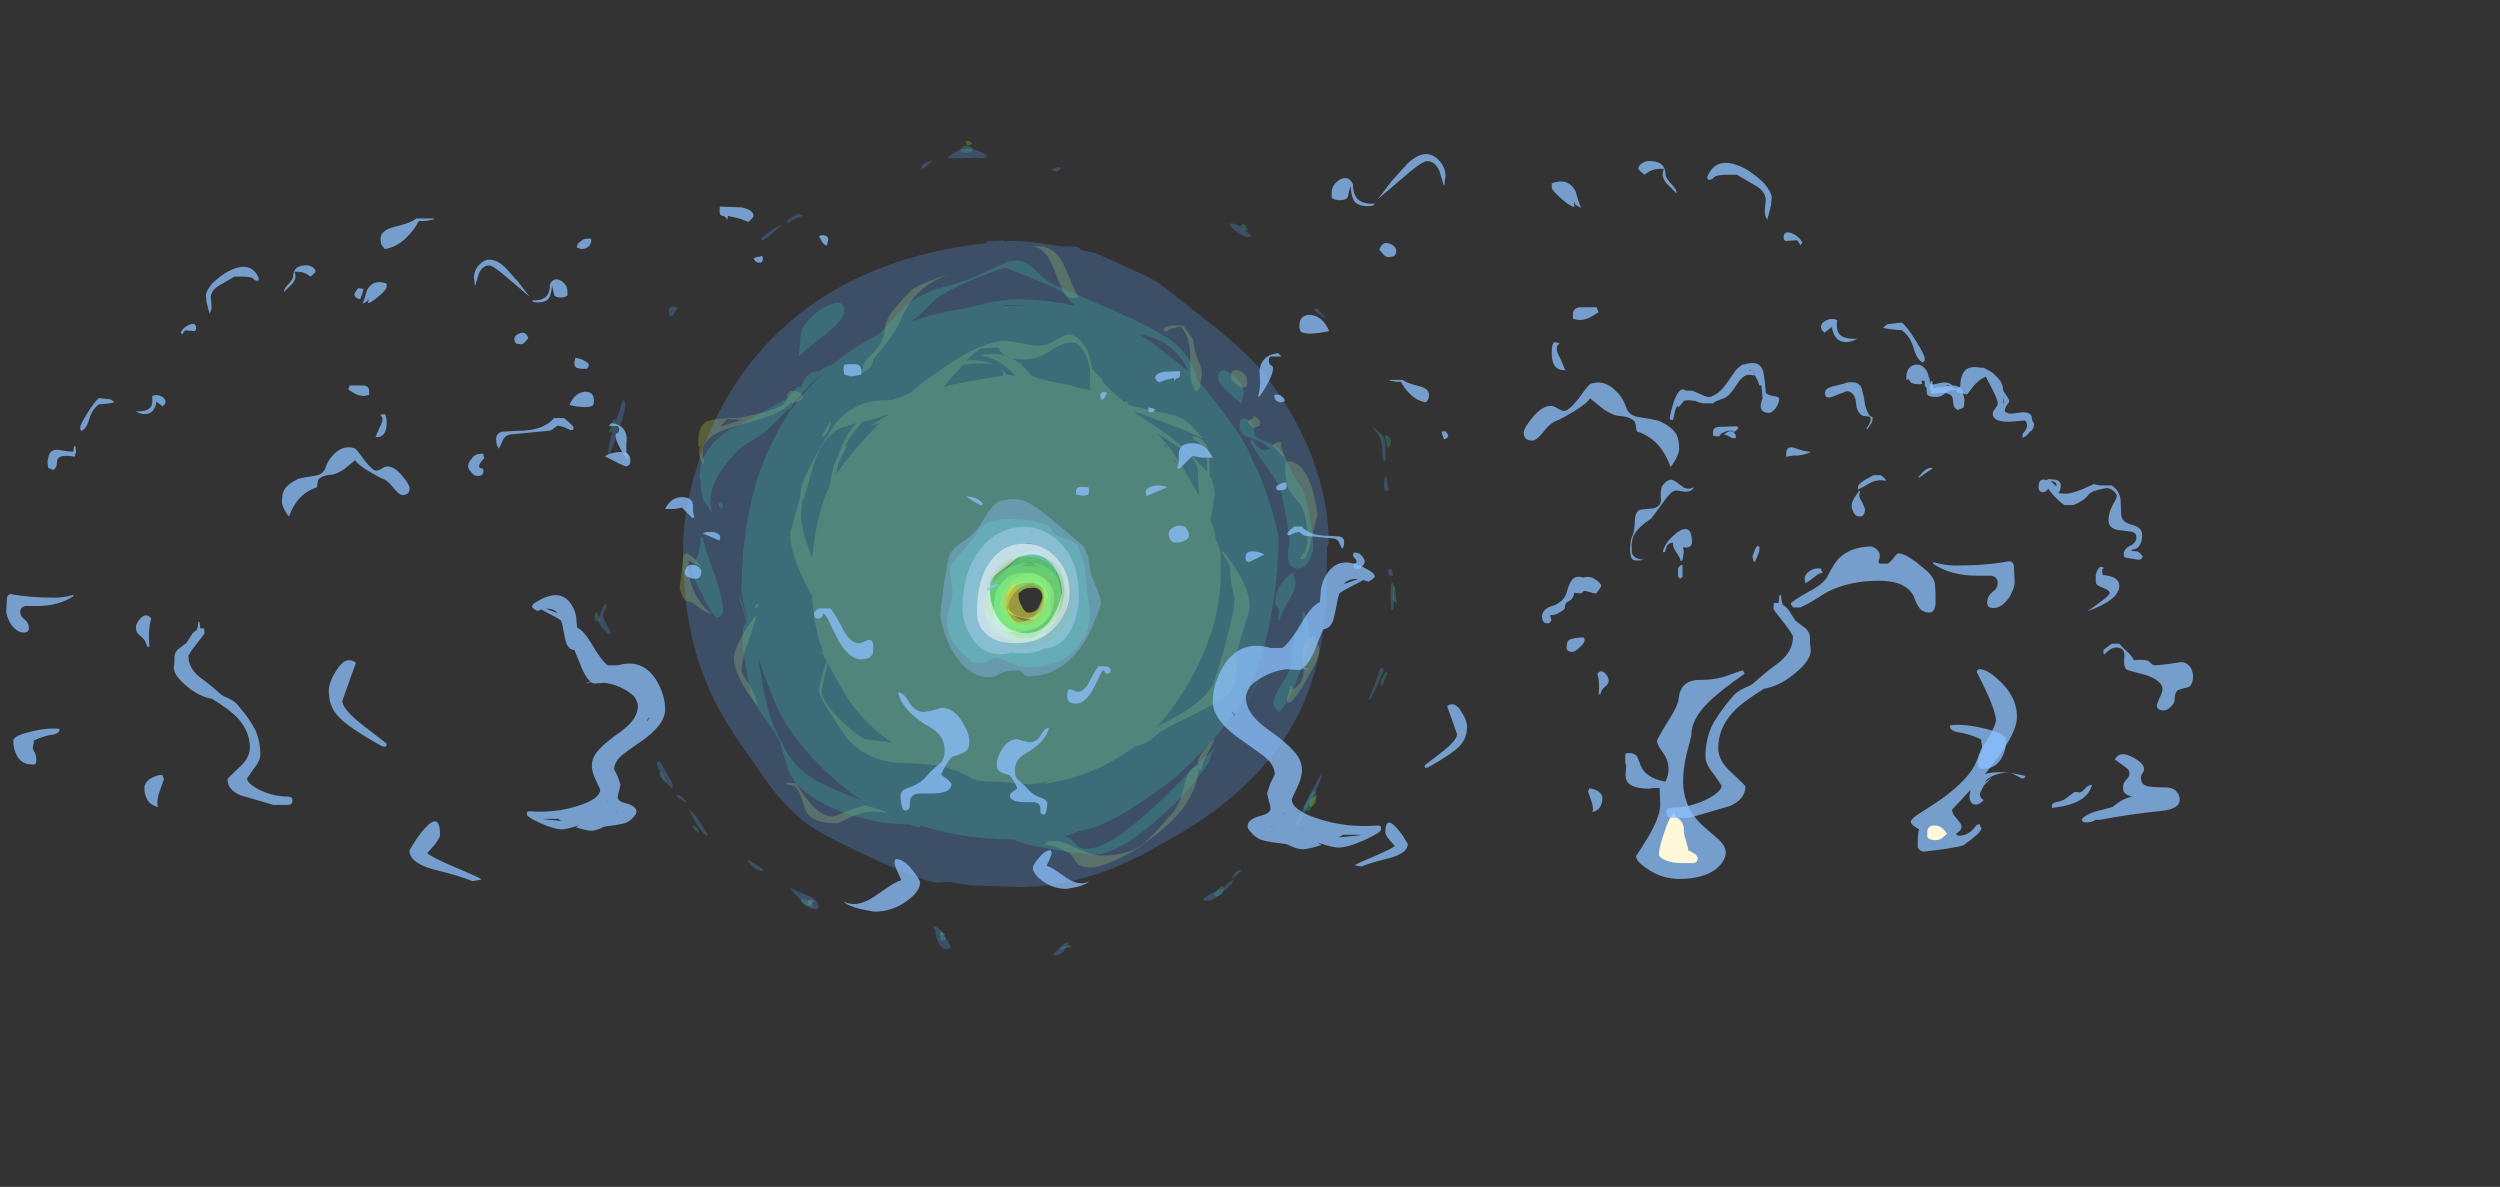 <?xml version="1.0" encoding="UTF-8" standalone="no"?>
<svg xmlns:ffdec="https://www.free-decompiler.com/flash" xmlns:xlink="http://www.w3.org/1999/xlink" ffdec:objectType="frame" height="489.0px" width="1030.0px" xmlns="http://www.w3.org/2000/svg">
  <rect width="100%" height="100%" fill="#333333" stroke="none"/>
  <g transform="matrix(1.0, 0.0, 0.0, 1.0, 405.7, 336.45)">
    <use ffdec:characterId="1246" height="46.75" transform="matrix(7.0, 0.0, 0.0, 7.0, -125.7, -278.3)" width="37.65" xlink:href="#shape0"/>
    <use ffdec:characterId="1245" height="47.35" transform="matrix(7.0, 0.0, 0.0, 7.0, -160.7, -276.55)" width="47.25" xlink:href="#shape1"/>
    <use ffdec:characterId="1244" height="47.5" transform="matrix(7.0, 0.0, 0.0, 7.0, -158.95, -275.15)" width="46.8" xlink:href="#shape2"/>
    <use ffdec:characterId="1842" height="40.55" transform="matrix(5.239, 0.0, 0.0, 5.239, 229.599, -186.773)" width="51.2" xlink:href="#shape3"/>
    <use ffdec:characterId="1843" height="40.95" transform="matrix(7.0, 0.0, 0.0, 7.0, 66.3, -273.2)" width="51.15" xlink:href="#shape4"/>
    <use ffdec:characterId="1844" height="41.5" transform="matrix(5.14, 0.0, 0.0, 5.14, 0.828, -183.539)" width="49.85" xlink:href="#shape5"/>
    <use ffdec:characterId="1844" height="41.5" transform="matrix(-7.0, 0.0, 0.0, 7.0, -0.75, -251.35)" width="49.85" xlink:href="#shape5"/>
    <use ffdec:characterId="1843" height="40.95" transform="matrix(-5.751, 0.0, 0.0, 5.751, -108.95, -229.679)" width="51.15" xlink:href="#shape4"/>
  </g>
  <defs>
    <g id="shape0" transform="matrix(1.0, 0.0, 0.0, 1.0, 18.85, 47.65)">
      <path d="M10.25 -36.65 Q10.0 -36.6 9.95 -36.55 9.9 -36.5 9.8 -36.45 9.65 -36.4 9.65 -36.6 9.65 -36.75 10.2 -36.8 L10.8 -36.8 11.15 -36.3 Q11.4 -36.0 11.4 -35.8 11.5 -35.05 11.7 -34.65 11.9 -34.35 11.9 -33.9 L11.8 -33.4 Q11.75 -33.05 11.55 -32.9 11.25 -33.35 11.2 -33.85 11.2 -34.1 11.2 -34.8 11.25 -36.05 10.65 -36.75 10.55 -36.7 10.25 -36.65 M4.15 -39.5 Q4.4 -38.8 4.65 -38.5 L4.55 -38.45 4.25 -38.4 Q3.95 -38.4 3.65 -38.95 3.5 -39.3 3.15 -40.2 2.85 -40.95 2.5 -41.2 2.25 -41.45 1.9 -41.45 3.05 -41.6 3.65 -40.6 L4.15 -39.5 M1.3 -35.75 L2.2 -35.6 Q2.6 -35.6 3.05 -35.8 L3.75 -36.2 Q4.5 -36.5 5.15 -35.35 L5.3 -34.9 5.4 -34.4 Q5.45 -34.15 5.7 -33.95 L6.0 -33.65 Q6.1 -33.35 6.85 -32.7 L7.3 -32.3 7.4 -32.35 Q7.55 -32.35 7.55 -32.15 7.55 -32.1 8.75 -31.85 L10.35 -31.5 Q10.95 -31.25 11.35 -30.85 11.7 -30.4 11.95 -30.2 L11.9 -30.15 Q11.45 -30.45 9.5 -31.15 L7.9 -31.75 8.1 -31.55 Q8.7 -31.2 9.7 -30.5 11.25 -29.35 11.65 -28.75 L12.2 -28.2 Q12.2 -28.95 12.15 -29.15 12.0 -29.75 11.35 -30.15 L11.35 -30.3 Q12.15 -30.15 12.3 -29.35 12.35 -29.1 12.35 -28.0 L12.35 -27.95 Q12.65 -27.4 12.65 -26.85 12.6 -26.55 12.5 -25.95 L12.4 -25.4 Q12.65 -24.75 12.7 -24.25 12.9 -23.8 13.0 -23.4 13.0 -23.2 13.0 -22.15 13.0 -20.7 12.5 -18.9 11.85 -16.85 10.7 -15.1 10.05 -14.05 9.25 -13.2 11.7 -14.35 12.45 -15.5 12.65 -15.85 13.2 -17.8 13.8 -19.9 13.8 -20.65 13.8 -20.9 13.65 -21.45 13.55 -22.0 13.55 -22.55 13.55 -22.7 13.05 -23.45 L13.15 -23.5 Q13.85 -22.65 14.25 -21.85 14.7 -21.0 14.7 -20.25 14.7 -20.05 14.35 -18.95 14.0 -17.85 13.95 -17.5 13.95 -16.6 13.9 -16.15 13.8 -15.3 13.15 -14.85 12.7 -14.55 11.0 -13.7 9.5 -13.0 9.05 -12.55 8.8 -12.25 7.9 -12.0 5.6 -10.25 2.5 -9.8 L2.9 -9.95 2.5 -9.9 2.4 -9.85 1.7 -9.8 -0.05 -9.95 -0.35 -9.95 Q-1.15 -9.95 -1.6 -10.1 L-2.25 -10.45 -2.3 -10.5 -3.35 -10.85 Q-4.25 -11.0 -5.65 -11.05 -6.55 -11.05 -7.35 -11.35 -8.15 -11.65 -8.7 -12.2 -8.9 -12.3 -9.7 -13.55 -10.65 -14.95 -10.65 -15.35 -10.65 -15.55 -10.35 -16.6 L-10.2 -17.05 -10.5 -17.6 -10.4 -17.65 -10.4 -17.6 Q-10.95 -18.95 -11.05 -20.9 L-11.2 -21.15 Q-12.35 -23.25 -12.35 -24.6 L-12.1 -25.5 Q-11.9 -26.15 -11.75 -26.7 L-11.75 -26.85 Q-11.75 -27.45 -10.95 -28.95 -10.5 -29.75 -9.8 -30.85 -9.45 -31.45 -8.6 -31.95 -7.65 -32.45 -6.6 -32.4 -6.2 -32.4 -5.25 -32.85 -4.65 -33.4 -3.9 -33.9 -1.2 -35.9 0.4 -35.9 L1.3 -35.75 M5.05 -35.05 Q4.7 -35.8 4.3 -35.8 3.65 -35.8 2.95 -35.3 2.25 -34.8 1.4 -34.8 0.6 -34.8 0.2 -35.1 -0.05 -35.3 -0.05 -35.5 L-1.1 -35.45 Q-1.55 -35.2 -2.0 -34.7 L-1.85 -34.75 -1.9 -34.75 Q-0.9 -34.8 -0.25 -34.45 -0.8 -34.65 -2.15 -34.5 L-3.1 -33.45 -3.3 -33.2 Q-2.1 -33.5 0.2 -33.85 L0.2 -34.0 Q0.15 -34.15 0.0 -34.25 0.3 -34.1 0.4 -33.9 L0.9 -33.85 0.6 -34.15 Q-0.4 -35.05 -1.25 -35.0 L-0.95 -35.05 -1.0 -35.1 -0.6 -35.1 Q0.35 -35.2 1.2 -34.55 1.5 -34.3 1.85 -33.85 2.2 -33.7 2.8 -33.55 4.0 -33.35 4.95 -33.05 L5.3 -33.0 Q5.3 -33.4 5.3 -34.15 5.3 -34.5 5.05 -35.05 M5.35 -32.95 L5.35 -33.0 5.25 -33.0 5.35 -32.95 M9.75 -29.75 L9.6 -29.85 9.75 -29.65 9.85 -29.6 9.9 -29.6 Q9.85 -29.65 9.75 -29.75 M10.5 -28.65 L10.2 -28.95 10.2 -28.9 10.35 -28.75 Q10.45 -28.65 10.5 -28.65 M10.2 -29.85 L9.25 -30.45 Q10.15 -29.55 11.2 -27.7 L11.75 -26.75 Q11.65 -27.35 11.65 -28.05 11.7 -28.6 11.25 -29.05 10.95 -29.4 10.2 -29.85 M14.5 -33.2 Q14.45 -33.15 14.25 -33.15 14.15 -33.15 13.9 -33.35 13.65 -33.55 13.6 -33.7 L13.65 -34.1 Q13.95 -34.25 14.25 -34.05 14.55 -33.85 14.55 -33.55 L14.55 -33.4 Q14.55 -33.35 14.55 -33.3 L14.5 -33.2 M14.95 -31.5 L15.2 -31.3 15.3 -31.15 15.3 -30.9 Q15.25 -30.9 15.15 -30.85 L14.95 -30.75 14.65 -31.0 Q14.6 -31.05 14.6 -31.1 14.6 -31.15 14.75 -31.25 14.95 -31.35 14.95 -31.5 M16.85 -28.8 Q17.8 -28.9 18.35 -27.3 18.5 -26.8 18.6 -26.2 L18.7 -25.7 18.45 -24.7 18.15 -23.45 18.1 -23.45 Q18.05 -23.15 17.9 -23.05 L17.7 -23.05 Q17.7 -23.15 17.85 -23.35 L17.95 -23.45 18.05 -23.75 Q18.1 -23.95 18.1 -24.1 18.1 -25.2 17.9 -25.8 17.8 -26.15 17.45 -26.55 17.15 -26.9 17.0 -27.15 16.8 -27.65 16.8 -28.5 16.8 -28.8 16.85 -28.8 M16.8 -29.05 Q16.6 -29.1 16.4 -29.35 L16.05 -29.75 16.25 -29.9 16.55 -29.95 Q16.55 -29.4 16.8 -29.05 M12.75 -23.35 L12.75 -23.35 M17.2 -15.35 Q17.7 -15.65 17.85 -16.15 17.9 -16.4 17.85 -17.05 17.8 -17.6 17.85 -17.9 18.0 -18.3 18.5 -18.5 L18.7 -18.1 Q18.8 -17.9 18.8 -17.7 18.8 -17.2 18.1 -16.05 17.45 -14.85 17.05 -14.6 17.0 -14.6 16.95 -14.6 16.9 -14.6 16.9 -14.75 16.9 -14.9 17.0 -15.2 17.1 -15.45 17.1 -15.6 17.15 -15.6 17.2 -15.5 L17.2 -15.35 M2.3 -21.85 L1.2 -21.85 Q0.9 -21.65 0.65 -21.1 0.4 -20.7 0.4 -20.5 0.4 -20.05 0.5 -19.85 0.7 -19.45 1.25 -19.15 L1.4 -19.15 1.8 -19.1 Q2.3 -19.1 2.8 -19.9 3.2 -20.5 3.2 -20.7 3.2 -20.8 2.85 -21.25 2.5 -21.75 2.3 -21.85 M10.85 -9.7 Q11.05 -10.75 11.7 -10.95 L11.65 -11.1 Q11.65 -11.35 12.05 -11.85 12.45 -12.4 12.65 -12.45 L12.2 -11.55 Q11.85 -10.95 11.9 -10.65 L11.7 -10.65 11.7 -10.75 Q11.55 -8.55 8.95 -6.65 7.95 -5.85 6.85 -5.35 5.85 -4.9 5.35 -4.9 4.85 -4.9 4.6 -5.1 4.45 -5.25 4.2 -5.65 4.05 -5.8 3.55 -6.0 3.0 -6.25 2.6 -6.2 L2.75 -6.4 2.9 -6.45 3.3 -6.45 Q3.7 -6.45 4.6 -6.0 5.5 -5.6 6.0 -5.6 7.55 -5.6 8.45 -6.3 9.0 -6.75 10.1 -8.05 10.55 -8.45 10.85 -9.7 M18.6 -8.8 Q18.55 -8.6 18.4 -8.5 L18.25 -8.5 Q18.25 -8.45 18.25 -8.5 18.2 -8.5 18.2 -8.7 18.2 -8.75 18.3 -8.9 18.45 -9.05 18.65 -9.15 L18.6 -8.8 M-1.7 -47.45 Q-1.8 -47.4 -1.9 -47.4 L-1.95 -47.45 Q-2.0 -47.55 -2.0 -47.65 L-1.85 -47.65 Q-1.7 -47.65 -1.65 -47.5 L-1.7 -47.45 M-17.75 -29.65 L-17.75 -29.95 Q-17.75 -30.8 -17.35 -31.1 -16.9 -31.35 -15.7 -31.35 -15.25 -31.35 -14.25 -31.6 L-13.65 -31.75 -12.9 -32.05 -12.75 -32.15 Q-12.5 -32.4 -12.5 -32.6 -12.55 -32.8 -12.3 -32.95 -11.9 -32.95 -11.7 -32.8 -11.6 -32.7 -11.6 -32.6 -11.6 -32.45 -11.8 -32.35 -11.9 -32.3 -12.35 -32.2 L-12.4 -32.15 Q-12.6 -31.95 -12.9 -31.8 L-13.15 -31.65 -13.25 -31.6 Q-13.45 -31.5 -13.75 -31.4 L-15.6 -30.85 Q-16.65 -30.55 -17.05 -30.2 L-17.2 -30.05 Q-17.65 -29.6 -17.4 -28.8 L-17.4 -28.75 -17.5 -28.65 Q-17.7 -28.95 -17.7 -29.4 L-17.65 -29.7 -17.75 -29.65 M-15.35 -31.25 L-16.05 -31.3 -16.45 -30.85 -16.1 -30.95 -15.15 -31.25 -15.35 -31.25 M-2.85 -39.85 Q-5.05 -39.15 -5.85 -37.1 -6.05 -36.55 -6.8 -35.6 -7.1 -35.25 -7.45 -34.8 L-7.45 -34.75 Q-7.55 -34.4 -7.7 -34.25 -7.9 -34.05 -8.45 -33.9 L-8.05 -34.25 -8.05 -34.4 Q-8.05 -34.6 -7.55 -35.1 -7.0 -35.65 -6.9 -36.05 -6.8 -36.25 -6.75 -36.8 -6.6 -37.3 -6.35 -37.6 -5.5 -38.65 -5.05 -39.0 -4.35 -39.4 -2.85 -39.85 M-10.05 -30.7 Q-10.2 -30.35 -10.4 -30.25 L-10.5 -30.25 -10.25 -30.7 Q-10.05 -31.05 -9.95 -31.15 -9.95 -30.95 -10.05 -30.7 M-9.55 -28.45 L-9.65 -28.05 -9.45 -28.3 Q-8.7 -29.4 -7.1 -31.05 L-7.6 -30.9 -6.9 -31.35 -6.7 -31.45 -6.55 -31.6 Q-7.0 -31.4 -8.0 -31.15 L-8.05 -31.15 Q-8.75 -30.45 -9.15 -29.6 L-8.95 -29.8 -9.5 -28.7 -9.55 -28.45 M-10.95 -28.65 L-11.55 -26.55 -11.6 -26.55 -11.65 -26.4 -11.7 -25.6 Q-11.7 -24.8 -11.05 -23.15 -10.95 -24.15 -10.75 -25.1 -10.5 -26.35 -10.05 -27.3 L-10.0 -27.5 -9.95 -27.85 Q-9.75 -28.75 -9.5 -29.2 -9.05 -30.45 -8.45 -31.05 -9.35 -30.8 -9.5 -30.7 -10.4 -30.25 -10.95 -28.65 M-10.15 -16.85 L-10.5 -15.3 Q-10.5 -14.7 -9.3 -13.5 -8.15 -12.45 -7.9 -12.45 L-6.35 -12.25 Q-7.2 -12.8 -7.85 -13.5 -8.7 -14.3 -9.4 -15.6 L-10.15 -16.95 -10.15 -16.85 M-17.95 -23.05 L-17.6 -22.65 -17.6 -22.6 Q-17.7 -22.7 -17.9 -22.75 -18.2 -22.9 -18.3 -22.95 L-18.35 -22.6 Q-18.35 -21.95 -18.0 -21.15 -17.6 -20.3 -17.0 -19.85 L-17.0 -19.8 Q-17.55 -20.05 -17.9 -20.35 -18.1 -20.55 -18.35 -20.55 -18.65 -20.55 -18.85 -21.35 L-18.65 -23.0 Q-18.65 -23.25 -18.6 -23.3 L-18.45 -23.4 Q-18.15 -23.25 -17.95 -23.05 M-14.4 -20.15 Q-14.4 -20.3 -14.35 -20.35 L-14.2 -20.45 -14.25 -20.3 -14.3 -20.2 -14.4 -20.15 M-14.75 -15.65 Q-14.3 -14.9 -14.3 -14.5 L-14.3 -14.45 Q-14.8 -15.05 -15.15 -15.7 -15.65 -16.6 -15.65 -17.2 -15.65 -17.7 -15.1 -18.65 -14.6 -19.55 -14.3 -19.75 -14.45 -19.2 -14.9 -17.9 -15.2 -17.1 -15.2 -16.4 L-14.75 -15.65 M-12.0 -9.85 Q-11.7 -9.35 -11.3 -8.85 -10.55 -7.9 -9.85 -7.9 -9.75 -7.9 -8.9 -8.25 -8.1 -8.55 -7.9 -8.55 L-7.55 -8.45 Q-7.2 -8.35 -6.9 -8.25 -6.65 -8.15 -6.6 -8.1 L-6.9 -8.15 -7.35 -8.2 Q-8.05 -8.2 -8.8 -7.85 -9.5 -7.5 -9.6 -7.5 -11.15 -7.5 -11.45 -8.3 L-11.7 -9.05 Q-11.8 -9.45 -12.1 -9.7 L-12.6 -9.8 -12.5 -9.9 -12.0 -9.85 M-10.95 -2.9 L-11.05 -2.8 Q-11.1 -2.7 -11.25 -2.7 -11.3 -2.8 -11.3 -2.95 L-11.2 -3.0 -11.0 -3.0 -10.95 -2.9 M-3.4 -0.9 Q-3.45 -0.9 -3.5 -0.95 L-3.45 -1.15 -3.2 -0.95 Q-3.3 -0.9 -3.4 -0.9" fill="#cde44c" fill-opacity="0.251" fill-rule="evenodd" stroke="none"/>
      <path d="M1.55 -21.7 Q1.05 -21.65 0.75 -21.35 0.35 -21.05 0.35 -20.65 0.35 -20.25 0.75 -19.8 1.15 -19.4 1.6 -19.4 2.1 -19.4 2.45 -19.95 2.7 -20.4 2.7 -20.6 2.7 -21.2 2.35 -21.5 2.0 -21.75 1.55 -21.7 M2.85 -22.5 Q3.6 -22.0 3.6 -20.85 3.6 -20.15 3.25 -19.45 2.7 -18.25 1.4 -18.25 0.2 -18.25 -0.55 -19.2 -1.0 -19.85 -1.0 -20.3 -1.0 -21.3 -0.3 -22.0 0.35 -22.65 1.3 -22.8 2.2 -22.95 2.85 -22.5" fill="#dded4c" fill-opacity="0.376" fill-rule="evenodd" stroke="none"/>
      <path d="M1.55 -21.55 Q1.15 -21.4 0.8 -21.0 0.5 -20.6 0.5 -20.2 0.5 -20.0 0.85 -19.8 1.2 -19.6 1.5 -19.6 2.15 -19.6 2.45 -20.05 2.6 -20.35 2.6 -20.6 2.6 -21.3 2.25 -21.55 1.95 -21.75 1.55 -21.55 M1.5 -22.15 Q2.1 -22.35 2.55 -22.0 3.0 -21.6 3.0 -20.65 3.0 -20.0 2.8 -19.65 2.45 -18.95 1.45 -18.95 0.55 -18.95 0.2 -19.5 0.0 -19.85 0.0 -20.3 0.0 -20.95 0.45 -21.5 0.9 -22.0 1.5 -22.15" fill="#ecf54c" fill-opacity="0.376" fill-rule="evenodd" stroke="none"/>
      <path d="M1.55 -21.75 L1.75 -21.75 Q2.15 -21.85 2.45 -21.65 2.8 -21.45 2.8 -20.85 2.8 -20.7 2.55 -20.15 2.25 -19.6 2.05 -19.45 L1.25 -19.6 Q0.75 -19.7 0.55 -19.9 0.45 -20.0 0.45 -20.25 0.35 -20.4 0.35 -20.45 0.35 -21.1 0.7 -21.45 1.05 -21.75 1.55 -21.75 M2.3 -20.25 Q2.5 -20.7 2.5 -20.8 2.5 -21.45 1.75 -21.35 1.45 -21.35 1.25 -21.15 L1.1 -21.05 1.1 -20.85 Q1.1 -20.65 1.25 -20.35 1.45 -19.9 1.7 -19.9 2.0 -19.9 2.2 -20.1 L2.3 -20.25 M0.85 -20.2 L0.85 -20.25 0.8 -20.3 0.85 -20.2" fill="#ffff4c" fill-opacity="0.498" fill-rule="evenodd" stroke="none"/>
    </g>
    <g id="shape1" transform="matrix(1.0, 0.0, 0.0, 1.0, 23.85, 47.4)">
      <path d="M14.25 -42.75 L14.4 -42.75 14.6 -42.4 14.3 -42.4 Q14.3 -42.5 14.15 -42.65 L14.25 -42.75 M9.9 -36.05 Q10.95 -35.4 11.5 -34.05 L11.65 -33.55 Q12.35 -32.8 13.25 -31.55 14.65 -29.7 14.9 -28.75 15.35 -28.05 15.8 -26.55 16.4 -24.7 16.4 -24.3 16.4 -22.15 15.95 -19.65 15.4 -16.8 14.5 -15.05 14.0 -14.15 12.95 -12.9 11.95 -11.7 10.65 -10.5 9.85 -9.75 8.1 -8.6 5.85 -7.15 4.65 -7.05 4.3 -6.85 3.8 -6.75 4.1 -6.65 4.25 -6.5 L4.6 -6.15 Q4.8 -6.0 5.15 -6.0 6.4 -6.0 9.0 -8.4 10.3 -9.6 11.65 -11.05 12.25 -11.5 12.75 -12.05 12.4 -11.55 12.4 -11.45 12.4 -11.1 11.65 -10.2 10.9 -9.2 9.85 -8.25 7.1 -5.65 5.45 -5.65 1.8 -6.05 0.8 -6.55 L0.5 -6.55 Q-2.2 -6.6 -4.6 -7.35 L-4.95 -7.45 -4.7 -7.35 -4.7 -7.25 -5.45 -7.45 -5.65 -7.45 Q-7.05 -7.45 -8.6 -7.95 -10.3 -8.45 -11.45 -9.35 -12.2 -9.9 -12.5 -10.75 L-12.95 -12.3 Q-13.15 -12.75 -13.9 -13.75 -14.55 -14.7 -14.7 -15.25 L-14.95 -16.65 Q-15.15 -17.9 -15.15 -18.2 -15.15 -18.8 -15.1 -19.05 L-14.9 -19.35 -15.35 -20.8 Q-15.35 -21.1 -15.3 -20.8 L-15.3 -20.85 -14.9 -19.55 -14.9 -19.6 Q-15.2 -20.9 -15.2 -21.2 -15.2 -29.5 -10.4 -34.0 -8.9 -35.4 -7.1 -36.3 -6.45 -36.95 -5.75 -37.8 -4.7 -38.75 -3.0 -39.15 -1.9 -39.45 -0.85 -39.95 0.3 -40.5 0.5 -40.55 1.25 -40.8 1.95 -40.2 2.7 -39.45 3.05 -39.25 3.5 -39.05 6.3 -37.85 8.55 -36.9 9.9 -36.05 M9.4 -35.45 L10.8 -34.35 11.1 -34.1 10.85 -34.6 Q10.0 -35.95 8.2 -36.3 8.8 -35.9 9.4 -35.45 M1.1 -39.9 L0.35 -40.2 Q0.15 -40.2 -1.6 -39.5 -3.6 -38.65 -4.05 -38.1 -4.35 -37.7 -5.2 -37.05 -3.75 -37.55 -2.1 -37.8 L-0.4 -38.2 0.8 -38.35 Q2.7 -38.35 4.45 -37.95 4.1 -38.25 3.8 -38.65 3.6 -38.85 3.05 -39.1 L2.2 -39.45 1.1 -39.9 M1.7 -37.95 L0.4 -38.0 0.15 -37.95 1.7 -37.95 M13.6 -33.95 Q14.35 -33.45 14.35 -32.85 L14.3 -32.55 14.25 -32.35 14.25 -32.3 14.2 -32.2 13.4 -32.9 Q12.85 -33.4 12.85 -33.7 12.85 -34.1 13.1 -34.15 13.3 -34.2 13.6 -33.95 M15.15 -30.2 Q15.3 -30.1 15.7 -29.95 16.55 -29.65 16.8 -29.05 L17.15 -28.25 Q17.45 -27.7 17.75 -27.3 18.0 -26.95 18.25 -25.5 18.45 -24.3 18.45 -23.85 18.45 -23.5 18.3 -23.15 18.05 -22.5 17.55 -22.5 16.95 -22.5 16.95 -23.25 16.95 -23.65 17.05 -24.05 17.05 -24.25 16.85 -25.55 16.6 -26.8 16.55 -27.05 16.4 -27.5 15.7 -28.5 14.9 -29.55 14.75 -29.95 L14.75 -30.0 Q14.8 -30.05 14.85 -30.1 L15.1 -29.75 Q15.25 -29.55 15.55 -29.45 L15.9 -29.55 Q15.55 -29.9 14.7 -30.2 14.1 -30.4 14.1 -30.85 14.1 -31.45 14.5 -31.3 14.95 -31.2 14.95 -30.65 14.95 -30.35 15.15 -30.2 M22.9 -30.25 Q23.0 -30.15 23.0 -29.95 L22.95 -29.7 22.9 -29.6 22.8 -29.6 22.75 -29.95 22.65 -30.3 22.75 -30.35 22.9 -30.25 M17.35 -22.0 Q17.4 -21.8 17.4 -21.65 17.4 -21.25 17.0 -20.6 16.55 -19.85 16.45 -19.45 L16.35 -19.45 Q16.35 -19.5 16.4 -19.65 L16.45 -19.95 Q16.45 -20.1 16.35 -20.2 16.2 -20.35 16.2 -20.5 16.2 -21.0 16.5 -21.5 16.8 -22.0 17.3 -22.3 17.25 -22.2 17.35 -22.0 M16.1 -14.5 Q16.1 -15.0 16.65 -15.8 17.2 -16.6 17.2 -17.3 17.2 -17.4 17.3 -17.9 17.35 -18.4 17.35 -18.7 L17.45 -18.75 17.7 -18.8 Q17.8 -18.7 17.65 -18.35 17.8 -18.7 17.8 -19.1 L17.8 -19.95 17.9 -19.95 Q18.05 -19.65 18.15 -19.15 18.2 -18.7 18.2 -18.45 18.2 -17.95 17.6 -16.25 16.9 -14.35 16.4 -14.05 L16.2 -14.3 Q16.1 -14.4 16.1 -14.5 M15.5 -16.55 Q15.2 -15.75 14.45 -14.55 L15.5 -16.55 M23.15 -20.85 Q23.15 -21.2 23.15 -21.45 L23.25 -21.45 23.3 -20.95 Q23.35 -20.65 23.4 -20.45 23.15 -20.55 23.1 -20.7 23.1 -20.8 23.15 -20.85 M22.75 -16.45 L22.8 -16.3 22.5 -15.6 22.45 -15.6 22.4 -15.75 Q22.45 -15.95 22.55 -16.15 22.65 -16.35 22.75 -16.45 M1.7 -22.3 Q1.05 -22.25 0.55 -21.8 0.05 -21.25 0.05 -20.4 0.05 -19.85 0.25 -19.5 0.65 -18.85 1.65 -18.85 2.65 -18.85 3.1 -19.8 3.35 -20.3 3.4 -20.7 3.4 -21.45 2.85 -21.9 2.4 -22.3 1.7 -22.3 M4.15 -0.2 L3.9 -0.15 3.6 -0.05 3.55 -0.15 Q3.75 -0.25 3.95 -0.3 4.25 -0.4 4.15 -0.2 M18.55 -9.45 Q18.6 -9.4 18.6 -9.25 18.6 -9.1 18.5 -8.85 18.35 -8.5 18.25 -8.25 L17.95 -8.2 17.9 -8.4 Q17.9 -8.55 18.15 -8.9 18.35 -9.35 18.5 -9.4 L18.55 -9.45 M13.2 -3.65 L13.05 -3.35 Q12.95 -3.2 12.75 -3.2 L12.6 -3.25 Q12.65 -3.45 12.8 -3.6 13.0 -3.8 13.15 -3.8 L13.2 -3.65 M-1.6 -47.05 L-1.7 -47.0 -2.0 -46.95 -2.25 -47.0 -2.35 -47.15 -2.15 -47.35 Q-1.95 -47.45 -1.6 -47.25 L-1.6 -47.05 M-22.65 -31.3 Q-22.6 -31.25 -22.6 -31.1 -22.6 -30.9 -22.7 -30.75 L-22.85 -30.5 -23.05 -30.5 Q-22.95 -30.6 -22.85 -30.95 -22.8 -31.25 -22.7 -31.3 L-22.65 -31.3 M-11.85 -35.0 Q-11.8 -35.2 -11.75 -36.0 -11.75 -36.5 -11.45 -36.9 -10.75 -37.75 -9.95 -38.05 -9.15 -38.35 -9.15 -37.65 -9.15 -37.15 -10.3 -36.25 -11.6 -35.25 -11.75 -35.05 L-11.85 -35.0 M-12.45 -31.9 Q-13.15 -31.15 -13.75 -30.6 -13.95 -30.4 -14.9 -29.85 L-15.05 -29.75 -15.3 -29.55 Q-17.5 -27.4 -16.9 -25.75 -17.3 -26.25 -17.45 -26.55 -17.6 -26.95 -17.6 -27.5 L-17.6 -27.65 -17.65 -27.8 Q-17.7 -27.95 -17.65 -28.15 -17.65 -28.7 -17.2 -29.45 -16.6 -30.35 -15.65 -30.8 L-15.6 -30.8 -15.3 -30.95 -13.6 -31.9 -12.45 -32.55 Q-12.05 -33.1 -11.85 -33.2 L-11.7 -33.15 -11.6 -33.45 Q-11.3 -34.1 -10.65 -34.1 -10.25 -34.4 -9.8 -34.55 L-11.2 -33.3 Q-11.35 -33.05 -11.55 -32.9 L-12.1 -32.3 -12.15 -32.2 -12.35 -31.85 -12.45 -31.85 -12.45 -31.9 M-23.5 -19.45 L-23.6 -19.35 -23.75 -19.4 Q-23.85 -19.4 -23.85 -19.6 -23.85 -19.9 -23.8 -19.9 L-23.7 -19.9 -23.5 -19.45 M-16.3 -26.1 L-16.45 -26.05 Q-16.55 -26.15 -16.55 -26.35 L-16.4 -26.35 Q-16.35 -26.3 -16.3 -26.25 L-16.3 -26.1 M-17.9 -23.0 Q-17.65 -23.45 -17.6 -24.35 L-17.5 -24.35 Q-17.4 -23.8 -16.8 -22.15 -16.3 -20.75 -16.3 -20.05 -16.3 -19.7 -16.65 -19.6 -17.0 -19.85 -17.55 -21.0 -18.1 -22.05 -18.1 -22.5 -18.1 -22.6 -17.9 -23.0 M-14.1 -16.45 Q-13.8 -14.45 -13.3 -13.2 -12.75 -12.0 -12.45 -11.55 -11.8 -10.55 -10.7 -9.95 -10.15 -9.65 -8.15 -8.85 -8.9 -9.35 -9.7 -10.05 -11.75 -11.9 -12.8 -13.7 -13.3 -14.6 -14.2 -17.15 L-14.1 -16.45 M-19.8 -10.25 L-19.65 -9.95 -19.7 -9.9 Q-19.8 -10.0 -19.95 -10.2 -20.05 -10.4 -20.05 -10.5 L-19.9 -10.5 -19.8 -10.25 M-18.1 -7.35 L-17.95 -7.35 Q-17.8 -7.25 -17.7 -7.0 L-17.75 -6.95 Q-17.95 -7.05 -18.0 -7.15 L-18.1 -7.35 M-11.65 -3.1 Q-11.55 -3.1 -11.3 -2.95 L-11.05 -2.75 -11.0 -2.6 -11.2 -2.6 Q-11.35 -2.6 -11.5 -2.7 L-11.7 -2.85 -11.65 -3.1 M-3.15 -0.75 L-3.2 -0.65 Q-3.3 -0.6 -3.45 -0.6 L-3.5 -0.6 Q-3.5 -0.65 -3.5 -0.8 L-3.5 -1.0 -3.35 -1.0 -3.15 -0.75" fill="#31cd8c" fill-opacity="0.251" fill-rule="evenodd" stroke="none"/>
      <path d="M2.45 -25.15 Q3.05 -25.0 3.05 -24.75 3.05 -24.5 3.75 -24.3 4.5 -24.05 4.6 -23.8 L4.85 -23.1 Q5.0 -22.75 5.0 -22.45 5.05 -21.95 5.15 -21.0 5.3 -20.15 5.3 -19.7 5.3 -18.75 4.55 -17.85 3.55 -16.7 1.75 -16.7 1.15 -16.7 0.55 -16.95 -0.05 -17.25 -0.2 -17.25 -0.4 -17.25 -0.65 -17.1 L-0.95 -16.95 -1.6 -16.95 Q-2.5 -17.75 -2.8 -18.2 -3.1 -18.7 -3.1 -19.4 -3.1 -19.75 -2.8 -20.85 -2.75 -21.1 -2.85 -21.65 L-2.95 -22.3 Q-2.95 -22.75 -2.35 -23.35 -1.55 -24.25 -1.3 -24.7 -0.85 -25.5 1.1 -25.4 1.9 -25.35 2.45 -25.15 M1.1 -21.95 Q0.9 -21.9 0.5 -21.4 0.05 -20.85 0.05 -20.65 0.05 -19.95 0.9 -19.25 L1.45 -19.2 Q2.4 -19.2 2.75 -20.05 2.9 -20.4 2.9 -20.95 2.9 -21.2 2.0 -21.5 1.8 -21.5 1.6 -21.4 L1.35 -21.3 1.0 -21.25 Q0.9 -21.25 0.9 -21.45 L0.95 -21.7 1.05 -21.9 1.1 -21.95" fill="#4ddd8c" fill-opacity="0.376" fill-rule="evenodd" stroke="none"/>
      <path d="M1.45 -21.7 Q0.95 -21.75 0.6 -21.5 0.25 -21.25 0.25 -20.8 0.25 -20.15 0.5 -19.75 0.8 -19.2 1.5 -19.2 2.05 -19.2 2.35 -19.8 2.55 -20.1 2.6 -20.45 2.6 -21.0 2.25 -21.35 1.9 -21.65 1.45 -21.7 M1.35 -22.65 L2.25 -22.6 1.95 -22.8 Q1.7 -22.95 1.4 -22.75 L1.35 -22.65 M2.9 -22.95 Q3.6 -22.05 3.6 -21.05 3.6 -20.4 3.35 -19.7 2.95 -18.75 2.3 -18.75 2.7 -18.65 2.75 -18.6 2.3 -18.25 2.2 -18.25 L1.7 -18.2 Q0.05 -18.2 -0.5 -18.9 -0.85 -19.3 -0.85 -20.15 -0.85 -21.15 -0.55 -21.55 L1.25 -23.25 Q2.05 -24.0 2.9 -22.95" fill="#69ec8c" fill-opacity="0.376" fill-rule="evenodd" stroke="none"/>
      <path d="M1.5 -21.65 Q1.0 -21.6 0.7 -21.3 0.35 -20.95 0.35 -20.4 0.35 -20.15 0.6 -19.75 0.8 -19.35 1.05 -19.35 1.9 -19.35 2.35 -20.15 2.6 -20.65 2.6 -21.05 2.6 -21.4 2.25 -21.55 1.9 -21.75 1.5 -21.65 M1.45 -22.25 Q2.15 -22.25 2.65 -21.85 3.2 -21.45 3.2 -20.85 3.2 -20.2 2.9 -19.65 2.3 -18.75 0.85 -18.75 -0.15 -18.75 -0.35 -19.5 -0.45 -19.85 -0.35 -20.3 -0.35 -21.3 0.25 -21.8 0.7 -22.25 1.45 -22.25" fill="#8cff8c" fill-opacity="0.498" fill-rule="evenodd" stroke="none"/>
    </g>
    <g id="shape2" transform="matrix(1.0, 0.0, 0.0, 1.0, 23.6, 47.2)">
      <path d="M14.3 -42.5 L14.8 -42.1 14.8 -42.05 14.6 -42.0 Q14.45 -42.0 14.1 -42.2 13.65 -42.45 13.5 -42.8 13.9 -42.85 14.3 -42.5 M3.3 -45.85 L3.2 -45.9 Q3.1 -45.95 3.05 -46.0 3.5 -46.2 3.6 -46.05 3.45 -45.9 3.3 -45.85 M9.55 -39.15 L12.8 -36.6 Q14.55 -35.15 15.35 -34.2 17.2 -31.95 18.3 -29.25 19.35 -26.5 19.35 -24.1 19.35 -23.95 19.3 -23.85 L19.25 -23.7 Q19.25 -21.15 19.2 -20.2 18.95 -17.4 18.15 -15.25 16.1 -9.75 9.35 -6.2 8.55 -5.7 7.85 -5.4 4.5 -3.75 1.05 -3.75 L-1.7 -3.85 -3.0 -4.05 -3.2 -4.05 -3.65 -4.0 Q-4.3 -4.0 -7.3 -5.35 -10.15 -6.65 -11.1 -7.3 -12.15 -8.0 -13.3 -9.4 -13.9 -10.2 -15.0 -11.8 -16.65 -14.05 -17.5 -16.35 -18.65 -19.45 -18.65 -23.5 -18.65 -25.8 -17.9 -28.25 -17.0 -31.35 -15.2 -33.9 -10.4 -40.6 -0.75 -41.65 L-0.75 -41.75 0.25 -41.8 0.25 -41.75 Q1.05 -41.85 2.65 -41.6 L3.7 -41.45 4.35 -41.45 Q4.65 -41.4 4.75 -41.3 L4.75 -41.25 5.65 -41.05 Q5.9 -40.95 7.75 -40.1 8.95 -39.6 9.55 -39.15 M18.8 -37.45 Q18.55 -37.65 18.5 -37.75 L18.55 -37.85 Q18.95 -37.6 19.2 -37.2 19.0 -37.3 18.8 -37.45 M22.65 -30.1 Q22.7 -30.0 22.7 -29.55 L22.7 -28.95 Q22.7 -28.85 22.6 -28.8 22.5 -29.05 22.5 -29.75 22.35 -30.45 21.95 -30.75 L22.0 -30.8 Q22.55 -30.35 22.65 -30.1 M22.7 -27.05 L22.65 -27.15 Q22.6 -27.2 22.6 -27.4 L22.65 -27.9 22.75 -27.9 22.9 -27.1 22.7 -27.05 M23.05 -22.45 L23.1 -22.3 23.15 -22.1 22.95 -22.05 Q22.85 -22.2 22.85 -22.45 L23.05 -22.45 M23.15 -21.65 Q23.25 -20.85 23.15 -20.05 L23.05 -20.05 Q23.0 -20.3 23.0 -20.95 23.0 -21.5 23.05 -21.65 L23.15 -21.65 M22.6 -16.5 L22.2 -15.6 21.8 -14.8 21.7 -14.8 Q22.05 -15.55 22.4 -16.65 L22.55 -16.65 22.6 -16.5 M2.25 -23.4 Q0.35 -24.05 -0.45 -22.25 -0.85 -21.35 -0.85 -20.15 -0.85 -19.35 -0.5 -18.8 0.1 -17.85 1.5 -17.85 3.1 -17.85 3.9 -19.2 4.35 -20.05 4.35 -20.7 4.35 -21.45 3.95 -22.35 3.3 -23.6 2.25 -23.4 M4.05 -0.5 L3.75 0.05 Q3.5 0.3 3.1 0.25 L3.55 -0.2 Q3.85 -0.5 4.05 -0.5 M18.35 -8.95 Q17.75 -7.8 17.55 -7.35 L17.35 -7.35 18.2 -9.1 Q18.75 -10.2 19.0 -10.5 18.85 -9.85 18.35 -8.95 M14.25 -4.75 L14.0 -4.5 13.65 -4.2 Q13.75 -4.45 13.85 -4.6 14.0 -4.75 14.25 -4.75 M13.3 -3.6 L13.25 -3.6 Q13.1 -3.35 12.75 -3.15 12.45 -2.95 12.3 -2.95 L12.0 -2.95 Q11.95 -3.0 11.95 -3.05 L12.5 -3.4 Q12.95 -3.6 13.2 -3.65 13.2 -3.8 13.4 -3.95 13.55 -4.1 13.75 -4.15 13.75 -4.05 13.55 -3.85 L13.3 -3.6 M-0.8 -46.85 L-0.8 -46.65 -3.1 -46.65 Q-2.5 -47.2 -2.0 -47.2 -1.5 -47.25 -0.8 -46.85 M-3.95 -46.5 Q-4.45 -46.05 -4.5 -46.05 L-4.65 -46.05 Q-4.6 -46.3 -4.35 -46.4 L-3.95 -46.5 M-11.6 -43.25 L-12.0 -43.1 Q-12.3 -42.95 -12.4 -42.85 L-12.6 -42.9 -12.3 -43.15 -11.9 -43.35 Q-11.65 -43.35 -11.6 -43.25 M-14.05 -41.8 L-14.05 -41.95 -13.45 -42.4 Q-13.0 -42.7 -12.75 -42.7 -12.95 -42.65 -13.35 -42.25 -13.75 -41.85 -14.05 -41.8 M-19.25 -37.35 L-19.4 -37.35 -19.45 -37.4 -19.5 -37.65 Q-19.5 -37.8 -19.35 -37.9 -19.2 -38.0 -18.95 -37.8 -19.2 -37.55 -19.25 -37.35 M-22.05 -32.05 Q-22.05 -31.75 -22.5 -30.5 -22.9 -29.3 -23.0 -29.15 L-23.0 -29.1 Q-23.05 -29.1 -23.05 -29.3 -23.05 -29.8 -22.7 -30.85 -22.3 -32.05 -22.2 -32.4 L-22.1 -32.4 -22.05 -32.3 -22.05 -32.05 M-23.35 -19.65 L-23.15 -19.2 Q-22.9 -18.8 -22.9 -18.65 L-23.0 -18.6 -23.4 -19.0 Q-23.6 -19.25 -23.6 -19.4 -23.6 -19.6 -23.45 -20.0 -23.3 -20.35 -23.2 -20.45 L-23.15 -20.25 -23.3 -19.95 Q-23.35 -19.85 -23.35 -19.65 M-0.9 -19.6 L-0.85 -19.35 -0.75 -19.4 Q-0.8 -19.5 -0.85 -19.65 L-0.95 -19.8 -0.9 -19.6 M-20.0 -11.15 Q-19.25 -9.85 -19.25 -9.75 -19.25 -9.55 -19.35 -9.6 L-19.4 -9.65 Q-19.7 -9.9 -19.95 -10.4 -20.15 -10.8 -20.2 -11.1 L-20.0 -11.15 M-18.95 -9.2 Q-18.8 -9.15 -18.6 -8.95 L-18.4 -8.7 -18.45 -8.7 Q-18.8 -8.9 -19.05 -9.1 L-18.95 -9.2 M-18.3 -8.3 Q-18.05 -8.15 -17.7 -7.65 L-17.2 -6.85 -17.25 -6.75 Q-17.6 -7.05 -17.9 -7.55 L-18.3 -8.3 M-13.95 -4.7 Q-14.3 -4.7 -14.55 -4.95 L-14.9 -5.35 Q-14.85 -5.35 -14.55 -5.2 L-13.95 -4.8 -13.95 -4.7 M-12.25 -3.65 Q-12.05 -3.55 -11.3 -3.25 -10.8 -3.1 -10.65 -2.6 L-10.7 -2.5 Q-10.75 -2.45 -10.95 -2.45 -11.2 -2.45 -11.75 -3.0 L-12.35 -3.65 -12.25 -3.65 M-3.4 -0.95 L-3.25 -0.8 Q-3.0 -0.55 -2.9 -0.2 L-2.9 -0.15 -3.15 -0.1 Q-3.45 -0.1 -3.65 -0.55 -3.8 -0.9 -3.8 -1.2 L-3.95 -1.45 -3.85 -1.45 Q-3.5 -1.3 -3.4 -1.1 L-3.4 -0.95" fill="#59a5ff" fill-opacity="0.251" fill-rule="evenodd" stroke="none"/>
      <path d="M1.55 -23.2 Q0.55 -23.25 -0.15 -22.55 -0.9 -21.8 -0.9 -20.35 -0.9 -20.1 -0.3 -19.35 0.3 -18.55 0.7 -18.3 2.45 -18.2 3.35 -19.25 3.95 -19.95 3.95 -20.65 3.95 -21.8 3.2 -22.5 2.5 -23.2 1.55 -23.2 M1.6 -26.4 Q2.05 -26.2 2.85 -25.55 3.25 -25.2 3.7 -24.85 L4.7 -24.0 Q5.05 -23.75 5.2 -23.15 L5.35 -22.2 5.65 -21.45 Q5.95 -20.75 5.95 -20.5 5.95 -20.3 5.7 -19.7 5.4 -18.9 5.0 -18.2 3.65 -16.15 1.7 -16.15 1.5 -16.15 1.35 -16.35 1.15 -16.5 1.1 -16.5 0.35 -16.5 0.0 -16.3 -0.3 -16.1 -0.6 -16.1 -2.0 -16.1 -2.9 -17.85 -3.35 -18.75 -3.5 -19.7 -3.5 -20.05 -3.3 -21.55 -3.05 -23.1 -2.95 -23.35 -2.8 -23.65 -2.15 -24.1 -1.5 -24.55 -1.2 -25.0 L-0.7 -25.8 Q-0.3 -26.35 0.0 -26.45 0.85 -26.75 1.6 -26.4" fill="#8cc1ff" fill-opacity="0.376" fill-rule="evenodd" stroke="none"/>
      <path d="M1.95 -24.6 L1.9 -24.65 1.75 -24.6 1.95 -24.6 M0.05 -22.5 Q-0.6 -21.85 -0.6 -20.85 -0.6 -20.5 -0.15 -19.65 0.45 -18.7 1.1 -18.4 L1.9 -18.4 Q3.0 -19.15 3.4 -19.8 3.8 -20.4 3.8 -21.3 3.8 -22.35 3.1 -22.9 2.5 -23.35 1.6 -23.25 0.7 -23.1 0.05 -22.5 M1.95 -23.95 Q1.7 -24.05 1.45 -23.95 L1.95 -23.95 M3.6 -23.95 Q4.65 -22.85 4.65 -20.9 4.65 -20.05 4.35 -19.25 3.85 -18.0 2.8 -17.8 L2.65 -17.8 Q2.1 -17.5 1.35 -17.5 L0.65 -17.55 Q0.4 -17.45 0.05 -17.45 -1.15 -17.45 -1.75 -18.6 -2.2 -19.4 -2.2 -20.1 -2.2 -22.35 -1.1 -23.7 -0.15 -24.85 1.25 -24.95 2.6 -25.0 3.6 -23.95 M4.0 -19.3 Q4.15 -19.6 4.25 -19.95 L4.0 -19.3" fill="#bfdcff" fill-opacity="0.376" fill-rule="evenodd" stroke="none"/>
      <path d="M1.05 -23.15 Q0.8 -22.9 -0.15 -22.2 -0.6 -21.85 -0.6 -21.45 -0.6 -20.6 -0.3 -19.9 0.3 -18.7 1.6 -18.7 2.65 -18.7 3.25 -19.9 3.55 -20.45 3.65 -21.1 3.65 -21.9 3.1 -22.7 2.3 -23.7 1.05 -23.15 M3.25 -23.2 Q4.1 -22.35 4.1 -21.1 4.1 -20.15 3.45 -19.3 2.55 -18.1 0.95 -18.1 -0.4 -18.1 -0.95 -18.8 -1.35 -19.25 -1.35 -19.95 -1.35 -21.9 -0.5 -23.0 0.25 -23.95 1.35 -23.95 2.45 -24.0 3.25 -23.2" fill="#ffffff" fill-opacity="0.498" fill-rule="evenodd" stroke="none"/>
    </g>
    <g id="shape3" transform="matrix(1.0, 0.0, 0.0, 1.0, 17.75, 39.35)">
      <path d="M0.9 -36.55 Q0.9 -36.25 0.65 -35.85 0.35 -35.45 0.1 -35.45 -0.55 -35.45 -0.55 -36.0 -0.55 -36.25 -0.4 -36.6 L-0.45 -37.2 -0.5 -37.65 -0.55 -37.6 -0.65 -37.6 Q-0.75 -37.95 -0.9 -38.2 L-1.0 -38.4 -1.15 -38.4 -1.45 -38.45 Q-1.85 -38.45 -2.25 -37.95 L-2.55 -37.5 Q-3.15 -36.6 -3.6 -36.55 L-4.1 -36.35 -4.3 -36.2 -5.0 -36.2 Q-5.3 -36.2 -5.7 -36.4 L-5.75 -36.4 -6.3 -36.45 -6.6 -36.4 -6.7 -36.25 -7.0 -35.9 -7.1 -36.0 -7.25 -35.75 Q-7.4 -35.05 -7.45 -34.9 L-7.65 -34.9 Q-7.7 -34.95 -7.7 -35.1 -7.25 -37.3 -6.65 -37.3 L-6.4 -37.2 -5.95 -37.2 -5.35 -36.95 Q-4.85 -36.7 -4.65 -36.7 L-4.55 -36.7 Q-3.85 -36.9 -3.25 -37.75 L-2.65 -38.6 Q-2.35 -39.05 -2.1 -39.15 L-2.0 -39.25 -1.85 -39.25 Q-0.8 -39.6 -0.45 -38.95 -0.25 -38.6 -0.15 -37.0 0.15 -36.8 0.6 -36.75 0.9 -36.7 0.9 -36.55 M4.85 -36.65 L4.6 -36.7 4.6 -36.75 4.55 -36.75 4.5 -37.0 Q4.5 -37.35 5.0 -37.5 L6.0 -37.75 Q6.35 -37.9 6.7 -37.85 7.2 -37.85 7.4 -37.35 L7.55 -36.75 7.65 -36.1 Q7.85 -35.4 8.05 -35.2 8.25 -35.15 8.25 -35.1 8.25 -34.85 8.2 -34.7 8.1 -34.55 7.85 -34.2 L7.75 -34.2 Q7.75 -34.25 7.95 -34.5 L8.1 -34.85 Q8.1 -35.1 8.0 -35.15 L7.7 -35.2 Q7.25 -35.15 7.0 -35.85 L6.9 -36.55 Q6.7 -37.15 6.2 -37.15 L5.55 -36.9 Q4.9 -36.65 4.85 -36.65 M10.95 -38.05 L10.9 -38.05 10.9 -38.25 Q10.9 -38.75 11.15 -39.0 11.4 -39.25 11.75 -39.25 12.1 -39.25 12.35 -38.95 12.6 -38.7 12.65 -38.3 12.75 -38.15 12.75 -37.95 L12.75 -37.8 Q12.85 -37.65 13.1 -37.7 L13.8 -37.85 Q14.35 -37.85 14.5 -37.6 14.6 -37.35 14.8 -37.35 L15.0 -37.4 15.15 -37.55 15.15 -37.6 Q15.15 -38.5 15.65 -38.9 16.1 -39.15 16.75 -39.0 17.0 -39.05 17.25 -38.85 17.65 -38.7 17.95 -38.35 18.5 -37.85 18.5 -37.3 18.5 -37.2 18.75 -36.85 19.0 -36.5 19.0 -36.35 19.0 -36.3 18.8 -36.05 18.65 -35.8 18.65 -35.6 L18.65 -35.55 18.95 -35.4 19.35 -35.4 19.6 -35.45 20.1 -35.5 Q20.6 -35.5 20.75 -35.2 L20.8 -34.85 20.95 -34.6 Q20.95 -34.3 20.75 -34.05 L20.6 -33.95 Q20.45 -33.7 20.1 -33.5 L20.0 -33.55 20.1 -33.75 20.0 -33.75 20.25 -34.05 Q20.4 -34.3 20.4 -34.45 20.4 -34.6 20.35 -34.7 L20.25 -34.85 19.6 -34.8 19.05 -34.75 Q18.2 -34.75 17.95 -34.95 17.7 -35.1 17.7 -35.4 17.7 -35.55 17.9 -35.8 18.1 -36.05 18.1 -36.2 18.1 -36.45 17.65 -37.35 L17.15 -38.3 Q16.55 -38.05 16.1 -37.45 15.7 -36.9 15.65 -36.9 L15.2 -37.0 14.8 -37.1 14.9 -37.25 14.75 -37.3 14.75 -37.25 Q14.2 -37.25 13.95 -37.0 13.65 -36.7 13.25 -36.7 12.65 -36.7 12.55 -36.9 12.5 -36.95 12.5 -37.15 L12.5 -37.4 Q12.4 -37.5 12.35 -37.6 L12.35 -37.95 12.1 -38.0 12.1 -37.9 12.15 -37.8 Q12.15 -37.7 11.95 -37.7 11.35 -37.7 11.2 -37.9 11.15 -38.0 11.1 -38.1 L10.95 -38.05 M14.0 -37.65 L14.55 -37.4 Q14.25 -37.65 14.05 -37.65 L14.0 -37.65 M18.55 -36.25 L18.55 -36.15 18.6 -36.3 18.5 -36.7 18.55 -36.25 M25.65 -29.85 L26.1 -29.75 27.05 -29.75 Q27.65 -29.35 27.75 -28.65 L27.8 -27.5 Q27.8 -26.85 28.65 -26.65 29.45 -26.45 29.45 -25.85 29.45 -25.5 29.35 -25.25 29.15 -24.7 28.65 -24.7 L28.6 -24.6 29.1 -24.55 29.3 -24.4 29.5 -24.15 29.4 -24.0 Q29.35 -23.9 29.15 -23.9 L28.25 -24.05 28.05 -24.1 Q28.0 -24.15 28.0 -24.35 28.0 -24.75 28.5 -25.0 29.0 -25.25 29.0 -25.65 29.0 -26.0 28.65 -26.1 L27.9 -26.2 Q26.8 -26.25 26.8 -27.0 26.8 -27.55 27.1 -28.15 27.45 -28.75 27.45 -28.9 27.45 -29.15 27.0 -29.45 26.75 -29.55 26.5 -29.6 L26.7 -29.55 Q25.5 -29.35 25.25 -29.05 24.9 -28.55 24.05 -28.2 L23.35 -28.2 Q23.1 -28.3 22.4 -29.05 L22.05 -29.5 22.0 -29.4 Q21.9 -29.25 21.6 -29.2 L21.4 -29.3 Q21.3 -29.4 21.3 -29.6 21.3 -30.4 21.95 -30.15 L22.05 -30.25 22.6 -30.2 Q23.0 -30.15 23.05 -29.75 23.05 -29.35 22.85 -29.15 L23.15 -29.1 23.55 -29.1 Q23.85 -29.1 24.75 -29.45 L25.65 -29.85 M22.6 -29.75 L22.75 -29.7 22.65 -29.95 Q22.5 -30.1 22.25 -30.05 22.45 -29.95 22.6 -29.75 M26.35 -22.7 Q27.65 -22.6 27.65 -21.85 27.65 -20.75 25.15 -19.85 L26.05 -20.5 Q26.9 -21.1 26.9 -21.3 26.9 -21.5 26.35 -21.7 25.8 -21.9 25.8 -22.15 25.8 -22.55 25.8 -22.7 25.9 -23.15 26.15 -23.35 L26.4 -23.3 Q26.45 -23.25 26.4 -23.2 L26.3 -23.15 Q26.3 -22.9 26.35 -22.7 M8.9 -30.55 L9.3 -30.2 9.25 -30.1 Q8.8 -30.25 8.15 -30.0 7.5 -29.6 7.15 -29.45 L7.1 -29.4 Q7.1 -29.45 7.1 -29.6 7.1 -29.85 7.6 -30.15 L8.3 -30.55 8.9 -30.55 M7.65 -27.9 Q7.65 -27.3 7.25 -27.3 6.85 -27.3 6.7 -27.75 6.6 -27.95 6.6 -28.2 6.6 -28.45 6.9 -28.9 7.15 -29.3 7.25 -29.35 L7.25 -29.25 7.2 -29.0 Q7.2 -28.75 7.45 -28.4 L7.65 -27.9 M12.4 -30.7 L11.9 -30.35 11.85 -30.4 12.25 -30.85 Q12.65 -31.2 13.0 -31.1 L12.4 -30.7 M1.45 -32.0 L1.45 -32.2 Q1.45 -32.9 2.1 -32.7 L2.7 -32.5 Q3.1 -32.4 3.3 -32.4 L3.35 -32.35 Q2.9 -32.15 2.4 -32.1 1.8 -32.1 1.5 -32.0 L1.45 -32.0 M4.0 -22.8 L3.55 -22.45 Q3.1 -22.1 2.95 -22.05 L2.95 -22.2 Q2.8 -22.55 3.15 -22.9 3.6 -23.3 4.2 -23.2 4.2 -23.0 4.35 -22.95 L4.25 -22.85 4.0 -22.8 M3.25 -21.4 Q4.4 -22.0 4.7 -22.6 5.3 -23.75 5.65 -24.05 6.5 -24.9 8.15 -24.95 8.7 -24.75 8.8 -24.35 8.85 -24.1 8.7 -23.7 L8.8 -23.6 9.45 -23.6 Q9.7 -23.75 9.95 -24.1 10.15 -24.4 10.3 -24.4 10.75 -24.4 11.7 -23.7 L12.6 -22.95 Q13.05 -22.5 13.15 -22.05 L13.2 -21.25 13.2 -20.4 Q13.1 -19.75 12.75 -19.75 12.15 -19.75 11.9 -20.15 11.7 -20.4 11.5 -21.0 10.9 -22.25 8.75 -22.25 6.4 -22.25 4.65 -21.35 3.1 -20.35 2.55 -20.15 L2.0 -20.15 Q1.85 -20.35 1.8 -20.45 2.0 -20.7 3.25 -21.4 M11.5 -2.95 Q11.25 -3.15 11.25 -3.3 11.25 -3.45 11.7 -3.8 L12.95 -4.6 Q14.95 -5.9 15.9 -7.15 16.25 -7.6 16.5 -8.25 16.75 -9.0 16.95 -9.3 17.25 -9.65 17.55 -10.25 17.95 -11.0 17.95 -11.25 17.95 -12.15 16.45 -15.05 16.45 -15.4 16.95 -15.25 17.45 -15.1 18.05 -14.55 19.6 -13.2 19.6 -11.55 19.6 -10.05 17.05 -7.0 L17.1 -7.05 Q18.25 -7.4 20.25 -6.9 L20.25 -6.85 20.2 -6.75 Q20.15 -6.7 20.0 -6.7 L19.6 -6.9 Q19.15 -7.15 18.95 -7.15 18.1 -7.15 17.5 -6.8 17.15 -6.6 17.1 -6.4 L17.65 -6.8 17.0 -6.15 16.75 -5.65 Q16.55 -5.25 17.0 -5.0 L16.7 -4.75 Q16.55 -4.65 16.35 -4.65 16.0 -4.65 15.9 -5.05 15.85 -5.3 15.9 -5.5 L15.95 -5.8 14.5 -4.25 Q14.5 -4.0 14.7 -3.75 L15.1 -3.25 Q15.5 -2.75 14.8 -2.35 L14.85 -2.3 Q14.9 -2.2 15.05 -2.2 15.6 -2.2 16.05 -2.6 L16.45 -3.05 16.6 -3.1 Q16.7 -3.15 16.7 -2.95 L16.7 -2.85 Q16.8 -3.05 16.8 -2.75 16.8 -2.45 15.4 -1.45 15.2 -1.35 13.9 -1.15 L12.3 -0.95 Q11.95 -0.95 11.8 -1.3 11.8 -1.45 11.8 -1.65 11.8 -2.35 11.9 -2.7 L11.5 -2.95 M28.8 -16.0 Q29.85 -16.1 30.05 -15.85 L30.2 -15.7 Q30.3 -15.6 30.55 -15.6 L31.5 -15.7 32.5 -15.85 Q33.0 -15.85 33.3 -15.35 33.45 -15.0 33.45 -14.8 33.45 -14.25 33.25 -14.0 33.1 -13.85 32.75 -13.8 32.35 -13.7 32.2 -13.6 32.0 -13.4 32.0 -12.9 32.0 -12.6 31.7 -12.35 31.45 -12.05 31.1 -12.05 30.8 -12.05 30.65 -12.25 30.6 -12.35 30.6 -12.5 L30.8 -13.0 Q31.05 -13.5 31.05 -13.7 31.05 -14.4 29.7 -14.85 28.3 -15.2 28.25 -15.25 27.95 -15.45 28.05 -16.3 28.1 -17.0 27.4 -17.0 27.1 -17.0 26.8 -16.75 L26.45 -16.45 26.4 -16.55 26.4 -16.8 26.65 -17.0 Q26.95 -17.25 27.1 -17.3 L27.65 -17.3 Q27.9 -17.0 28.35 -16.6 28.65 -16.3 28.8 -16.0 M28.25 -7.5 L27.3 -8.2 Q27.65 -8.9 28.65 -8.4 29.6 -7.9 29.6 -7.45 29.6 -7.3 29.5 -7.15 29.35 -6.95 29.35 -6.8 29.35 -6.3 29.7 -6.15 30.0 -6.0 31.25 -6.0 31.95 -6.0 32.2 -5.6 32.4 -5.35 32.4 -5.05 32.4 -4.65 32.05 -4.45 31.75 -4.25 31.0 -4.15 28.45 -3.9 26.15 -3.45 L25.8 -3.45 25.6 -3.35 Q25.35 -3.25 25.2 -3.25 L24.9 -3.25 Q24.8 -3.3 24.7 -3.4 L24.7 -3.5 Q25.05 -3.95 26.35 -4.25 L27.1 -4.45 Q27.95 -5.15 28.6 -5.25 L28.7 -5.25 Q28.15 -5.4 28.0 -5.65 27.95 -5.7 27.95 -6.05 27.95 -6.35 28.2 -6.6 28.45 -6.85 28.45 -7.1 28.45 -7.35 28.25 -7.5 M25.5 -6.2 Q25.15 -4.7 22.45 -4.4 L22.4 -4.35 Q22.35 -4.35 22.35 -4.55 22.35 -4.8 22.75 -4.85 23.3 -4.95 23.6 -5.25 L24.15 -5.65 24.5 -5.6 Q24.7 -5.6 24.95 -5.9 25.2 -6.2 25.5 -6.2 M27.6 -4.05 L27.4 -4.0 27.6 -4.05 M-1.1 -38.5 L-1.1 -38.6 -1.15 -38.6 -1.1 -38.5 M-1.4 -38.75 L-1.25 -38.8 -1.45 -38.8 -1.4 -38.75 M-2.3 -34.25 L-2.6 -33.95 -2.85 -34.05 Q-3.25 -34.05 -3.5 -33.9 -3.75 -33.8 -3.8 -33.6 L-4.3 -33.65 Q-4.3 -33.7 -4.3 -33.95 -4.3 -34.3 -3.85 -34.35 L-2.4 -34.4 -2.3 -34.25 M-2.5 -33.55 Q-2.5 -33.45 -2.65 -33.45 -2.8 -33.45 -3.05 -33.6 -3.3 -33.75 -3.45 -33.75 -3.2 -33.95 -3.0 -34.0 -2.65 -34.05 -2.5 -33.65 L-2.5 -33.55 M-5.8 -29.6 Q-5.95 -29.25 -6.5 -29.25 L-7.2 -29.35 Q-7.6 -29.35 -8.3 -28.3 L-9.15 -27.15 Q-10.05 -26.55 -10.4 -26.05 -10.7 -25.6 -10.7 -25.05 -10.7 -24.5 -10.65 -24.35 -10.45 -23.95 -9.75 -23.9 L-10.0 -23.85 -10.4 -23.85 Q-10.75 -23.85 -10.8 -24.4 -10.85 -24.7 -10.8 -25.0 -10.8 -25.45 -10.65 -25.75 -10.5 -26.05 -10.45 -26.85 -10.45 -27.75 -9.95 -27.85 L-8.95 -27.95 Q-8.35 -28.15 -8.4 -28.65 -8.45 -29.4 -8.3 -29.7 -7.95 -30.15 -7.65 -30.2 -7.4 -30.2 -7.1 -29.95 L-6.55 -29.55 Q-6.15 -29.4 -5.8 -29.6 M-7.95 -24.95 Q-8.05 -24.55 -8.1 -24.5 L-8.25 -24.5 Q-8.2 -24.85 -7.85 -25.35 -7.45 -25.8 -7.05 -26.1 -5.95 -26.8 -5.95 -25.25 -5.95 -25.1 -6.1 -24.95 -6.3 -24.8 -6.65 -24.9 L-6.6 -24.5 -6.7 -23.85 -6.85 -23.8 Q-6.85 -24.0 -7.2 -24.5 -7.5 -24.95 -7.45 -25.25 -7.85 -25.2 -7.95 -24.95 M-13.4 -22.25 Q-13.1 -22.0 -13.1 -21.85 -13.1 -21.75 -13.3 -21.5 -13.45 -21.25 -13.55 -21.25 -13.7 -21.25 -13.95 -21.35 L-14.35 -21.45 Q-14.5 -21.45 -14.55 -21.35 -14.65 -21.25 -14.8 -21.25 L-15.1 -21.3 -15.2 -21.3 Q-15.3 -20.85 -15.55 -20.7 L-15.8 -20.55 Q-15.95 -20.4 -15.95 -20.1 -15.95 -20.0 -16.3 -19.8 -16.75 -19.5 -17.1 -19.55 -17.1 -19.4 -17.0 -19.15 L-17.1 -19.0 Q-17.15 -18.9 -17.35 -18.9 -17.6 -18.9 -17.7 -19.15 L-17.75 -19.4 Q-17.75 -20.0 -17.0 -20.25 -16.15 -20.5 -15.85 -21.2 L-15.7 -21.7 Q-15.55 -22.1 -15.4 -22.3 -15.1 -22.7 -14.5 -22.5 -14.15 -22.6 -13.8 -22.5 L-13.4 -22.25 M-0.65 -24.9 L-0.65 -24.7 Q-0.65 -24.5 -1.0 -23.75 L-1.1 -23.75 -1.2 -24.15 -1.0 -24.7 Q-0.9 -24.95 -0.75 -25.0 L-0.65 -24.9 M-6.7 -23.45 L-6.7 -22.55 -6.9 -22.4 -7.05 -22.6 -7.05 -23.2 Q-6.95 -23.45 -6.75 -23.5 L-6.7 -23.45 M-15.8 -16.85 Q-15.85 -17.0 -15.8 -17.1 -15.8 -17.5 -15.6 -17.6 -15.35 -17.75 -14.5 -17.8 L-14.45 -17.75 Q-14.4 -17.75 -14.4 -17.55 -14.4 -17.35 -14.8 -17.0 -15.15 -16.65 -15.35 -16.65 -15.7 -16.65 -15.8 -16.85 M-1.8 -14.95 Q-3.75 -13.6 -4.7 -12.65 -6.0 -11.35 -6.0 -10.15 -6.0 -10.0 -6.35 -8.75 -6.65 -7.5 -6.65 -6.5 -6.65 -4.3 -4.95 -2.85 L-3.8 -1.85 Q-3.3 -1.35 -3.3 -0.9 -3.3 -0.2 -4.1 0.45 -5.15 1.2 -6.95 1.2 -8.3 1.2 -9.4 0.45 -10.35 -0.15 -10.35 -0.6 -9.85 -1.35 -9.4 -2.1 -8.45 -3.7 -8.45 -4.65 L-8.5 -5.95 -9.0 -5.95 -9.35 -5.9 Q-10.95 -5.9 -11.15 -6.7 -11.2 -6.9 -11.15 -7.4 -11.1 -7.75 -11.2 -7.9 L-11.2 -8.6 Q-11.15 -8.7 -10.95 -8.7 -10.45 -8.7 -10.25 -8.4 L-10.0 -7.75 Q-9.65 -6.75 -8.05 -6.45 -7.8 -6.9 -7.8 -7.45 -7.8 -8.15 -8.25 -8.75 -8.7 -9.35 -8.7 -9.65 -8.7 -9.8 -7.9 -11.1 -7.05 -12.4 -7.0 -13.0 -6.85 -14.45 -5.35 -14.45 -3.95 -14.45 -3.0 -14.85 -2.05 -15.2 -1.95 -15.2 -1.85 -15.0 -1.8 -14.95" fill="#8cc1ff" fill-opacity="0.753" fill-rule="evenodd" stroke="none"/>
      <path d="M13.7 -2.0 Q13.5 -1.85 13.2 -1.85 12.7 -1.85 12.55 -2.1 L12.55 -2.45 Q12.55 -3.0 13.1 -3.0 13.65 -3.05 14.1 -2.35 L13.7 -2.0 M-8.55 -0.75 Q-8.55 -1.3 -8.0 -2.85 -7.4 -4.45 -7.2 -3.65 -6.7 -3.4 -6.6 -2.85 -6.6 -2.2 -6.45 -1.9 L-6.35 -1.5 Q-6.25 -1.25 -6.25 -1.05 -5.95 -0.9 -5.7 -0.75 -5.5 -0.55 -5.5 -0.4 -5.5 -0.15 -5.8 -0.05 L-6.75 -0.05 Q-7.6 -0.05 -8.1 -0.3 -8.55 -0.5 -8.55 -0.75" fill="#fff9d9" fill-rule="evenodd" stroke="none"/>
    </g>
    <g id="shape4" transform="matrix(1.0, 0.0, 0.0, 1.0, 17.65, 40.2)">
      <path d="M6.25 -38.2 Q6.25 -38.5 6.25 -38.45 7.2 -38.8 7.65 -38.0 7.9 -37.1 8.0 -37.0 7.65 -37.15 7.6 -37.25 L7.6 -37.4 7.55 -37.25 Q7.55 -37.15 7.6 -37.15 L7.55 -37.05 Q7.25 -37.15 6.75 -37.6 6.25 -38.05 6.25 -38.2 M12.8 -39.3 L12.65 -39.3 Q12.3 -39.3 12.0 -39.15 L11.7 -38.95 Q11.35 -39.25 11.35 -39.3 11.35 -39.5 11.6 -39.65 11.85 -39.8 12.15 -39.75 12.95 -39.7 12.95 -38.95 12.95 -38.8 13.25 -38.45 13.6 -38.1 13.6 -37.9 L13.6 -37.85 13.0 -38.45 Q12.65 -38.9 12.85 -39.25 L12.8 -39.3 M17.65 -39.3 Q18.25 -38.95 18.75 -38.45 19.2 -37.9 19.2 -37.6 L19.15 -37.1 18.95 -36.35 18.95 -36.3 Q18.75 -36.55 18.8 -36.95 L18.85 -37.45 Q18.85 -37.9 18.35 -38.25 L17.15 -38.95 16.6 -38.95 Q15.95 -38.95 15.8 -38.8 15.7 -38.65 15.45 -38.65 L15.4 -38.8 Q15.95 -40.2 17.65 -39.3 M23.05 -30.4 Q23.0 -29.95 23.1 -29.7 23.3 -29.25 24.25 -29.3 23.85 -29.1 23.6 -29.1 23.1 -29.1 22.9 -29.5 22.75 -29.75 22.75 -30.0 L22.3 -29.65 22.2 -29.75 Q22.1 -29.85 22.1 -30.0 22.1 -30.2 22.35 -30.35 22.7 -30.55 23.05 -30.4 M26.85 -30.25 Q27.15 -30.05 27.7 -29.15 28.2 -28.35 28.2 -28.15 L28.2 -28.0 28.1 -27.9 Q27.75 -28.05 27.55 -28.75 27.35 -29.45 26.85 -29.8 26.0 -29.85 25.75 -29.95 L26.0 -30.15 26.85 -30.25 M20.9 -34.8 L20.7 -35.1 20.0 -35.05 19.95 -35.1 Q19.9 -35.1 19.9 -35.25 19.9 -35.7 20.4 -35.5 20.85 -35.3 21.0 -34.95 L20.9 -34.8 M28.7 -26.4 L29.2 -26.45 29.85 -26.55 Q30.3 -26.55 30.45 -26.15 L30.55 -25.7 30.5 -25.25 30.15 -25.1 Q29.95 -25.2 29.9 -25.4 L29.85 -25.8 Q29.75 -26.25 28.6 -26.05 L28.5 -26.4 28.55 -26.8 28.65 -26.8 28.7 -26.4 M8.5 -30.55 Q8.2 -30.4 7.85 -30.4 L7.6 -30.45 7.55 -30.45 7.5 -30.5 7.5 -30.75 Q7.5 -31.1 7.9 -31.15 L8.9 -31.15 9.0 -30.85 8.5 -30.55 M6.7 -29.05 L6.65 -28.95 Q6.55 -28.9 6.55 -28.75 6.55 -28.5 6.75 -28.15 L7.05 -27.45 Q6.25 -27.4 6.25 -28.45 6.25 -29.0 6.4 -29.1 L6.7 -29.05 M5.75 -23.8 Q5.35 -23.3 5.1 -23.3 4.85 -23.3 4.7 -23.45 4.6 -23.6 4.6 -23.75 4.6 -24.05 5.15 -24.7 5.7 -25.35 6.2 -25.35 6.35 -25.35 6.6 -25.2 6.85 -25.05 7.0 -25.05 7.25 -25.05 7.85 -25.8 8.45 -26.65 8.55 -26.65 9.3 -26.9 9.95 -26.3 10.4 -25.9 10.6 -25.35 10.75 -24.8 11.3 -24.7 12.3 -24.55 12.6 -24.45 13.35 -24.1 13.6 -23.65 13.75 -23.35 13.75 -22.8 13.75 -22.6 13.55 -22.2 13.35 -21.85 13.25 -21.75 13.0 -22.45 12.6 -22.95 12.05 -23.6 11.25 -23.85 11.2 -24.25 11.15 -24.4 10.9 -24.7 10.3 -24.75 9.9 -24.75 9.3 -25.15 L8.5 -25.8 Q8.4 -25.55 7.6 -25.05 6.95 -24.65 6.6 -24.5 6.15 -24.35 5.75 -23.8 M13.3 -1.1 L13.1 -1.15 Q13.0 -1.25 13.0 -1.45 13.0 -1.6 13.1 -1.65 L13.3 -1.7 Q14.4 -1.7 15.4 -2.2 16.25 -2.65 16.25 -3.0 L15.8 -3.65 Q15.3 -4.25 15.3 -4.7 15.3 -5.65 15.65 -6.45 16.05 -7.25 16.95 -8.3 17.2 -8.6 17.95 -8.9 L18.1 -9.0 Q18.75 -9.6 19.7 -10.3 20.45 -10.95 20.45 -11.75 20.45 -11.9 19.9 -12.6 19.3 -13.35 19.3 -13.4 19.3 -13.7 19.35 -13.75 L19.6 -13.75 19.65 -14.2 19.75 -14.2 Q19.75 -13.9 19.85 -13.65 L20.15 -13.4 20.6 -12.7 21.2 -12.25 Q21.45 -12.0 21.45 -11.7 L21.45 -11.35 21.5 -10.95 Q21.5 -10.35 20.5 -9.55 19.65 -8.85 18.75 -8.7 17.45 -7.9 16.9 -7.3 16.05 -6.35 16.05 -5.2 16.05 -4.45 16.85 -3.75 17.65 -3.0 17.65 -2.95 17.65 -2.2 16.75 -1.8 L14.35 -1.1 13.3 -1.1 M28.7 -16.15 Q29.4 -15.95 30.0 -15.95 31.85 -15.95 33.15 -16.2 33.4 -16.2 33.45 -15.95 L33.5 -14.95 Q33.5 -14.65 33.2 -14.1 32.75 -13.45 32.25 -13.45 31.95 -13.45 31.9 -13.65 31.85 -13.75 31.9 -13.9 31.9 -14.15 32.2 -14.4 32.5 -14.6 32.5 -14.95 32.5 -15.25 32.15 -15.35 L31.3 -15.35 Q29.75 -15.35 28.7 -16.05 L28.7 -16.15 M29.7 -6.45 Q29.7 -6.75 29.7 -6.55 30.55 -6.65 31.75 -6.35 33.0 -6.05 33.0 -5.7 33.0 -5.2 32.8 -4.75 32.45 -4.0 31.7 -4.0 L31.45 -4.0 31.4 -4.05 31.35 -4.2 Q31.35 -4.3 31.35 -4.45 31.35 -4.6 31.45 -4.85 31.6 -5.05 31.6 -5.2 L31.55 -5.5 Q31.5 -5.6 31.55 -5.7 30.85 -6.05 30.1 -6.15 29.7 -6.25 29.7 -6.45 M-6.7 -37.9 Q-6.7 -38.35 -6.25 -38.65 -5.7 -38.95 -5.45 -38.4 -5.45 -37.95 -5.3 -37.7 -5.05 -37.2 -4.15 -37.25 L-4.25 -37.15 Q-4.35 -37.1 -4.55 -37.1 -5.3 -37.1 -5.45 -37.55 -5.55 -37.8 -5.6 -38.3 L-5.75 -37.65 Q-5.8 -37.45 -6.3 -37.45 L-6.55 -37.5 -6.7 -37.6 -6.7 -37.9 M0.0 -38.85 L-0.05 -38.55 -0.05 -38.45 Q-0.05 -38.35 -0.1 -38.3 L-0.35 -39.15 Q-0.6 -39.75 -1.1 -39.75 -1.4 -39.75 -2.65 -38.65 L-4.0 -37.5 -3.15 -38.6 -2.2 -39.65 Q-1.25 -40.5 -0.55 -39.95 0.0 -39.5 0.0 -38.85 M-7.35 -29.65 L-7.9 -29.6 Q-8.35 -29.6 -8.5 -29.7 -8.6 -29.8 -8.6 -30.05 -8.6 -30.75 -7.9 -30.7 -7.2 -30.6 -6.85 -29.75 L-7.35 -29.65 M-3.05 -34.15 L-3.35 -34.1 Q-3.5 -34.1 -3.65 -34.25 L-3.9 -34.55 Q-3.7 -35.05 -3.3 -34.9 -2.9 -34.75 -2.9 -34.45 -2.9 -34.25 -3.05 -34.15 M-9.75 -28.35 L-9.65 -28.25 -10.3 -28.25 -10.35 -28.2 Q-10.4 -28.15 -10.4 -28.0 -10.4 -27.85 -10.3 -27.75 -10.15 -27.7 -10.15 -27.55 -10.15 -27.25 -10.45 -26.7 -10.65 -26.3 -10.95 -25.9 L-11.05 -25.9 Q-10.85 -26.3 -10.95 -27.4 -10.85 -28.35 -9.85 -28.45 L-9.75 -28.35 M-14.35 -22.3 L-14.9 -22.4 -15.65 -21.65 -15.8 -21.7 Q-15.75 -21.85 -15.7 -22.1 L-15.7 -22.5 Q-15.7 -23.15 -14.9 -23.15 -14.1 -23.15 -13.7 -22.3 L-14.35 -22.3 M-17.6 -20.05 L-17.65 -20.25 Q-17.65 -20.55 -17.15 -20.65 -16.65 -20.7 -16.4 -20.55 -16.6 -20.45 -17.0 -20.3 -17.4 -20.1 -17.6 -20.05 M-15.65 -18.3 Q-15.3 -18.3 -15.2 -18.05 -15.1 -17.9 -15.1 -17.75 -15.1 -17.5 -15.4 -17.4 -15.6 -17.3 -15.9 -17.3 -16.15 -17.3 -16.25 -17.55 L-16.3 -17.8 Q-16.3 -18.0 -16.1 -18.15 -15.9 -18.3 -15.65 -18.3 M-7.35 -14.25 Q-7.35 -15.05 -6.8 -15.7 -5.95 -16.65 -4.25 -15.5 L-4.15 -15.3 Q-4.3 -15.1 -4.55 -15.0 L-4.85 -15.1 Q-5.0 -15.0 -5.2 -14.9 -5.9 -14.55 -6.2 -14.35 L-6.25 -14.3 -6.35 -13.95 Q-6.5 -13.1 -6.6 -12.75 -6.8 -12.2 -7.2 -12.2 L-7.55 -11.35 Q-7.95 -10.25 -8.35 -9.95 L-8.0 -9.8 -8.4 -9.9 Q-8.5 -9.8 -8.65 -9.8 L-9.35 -9.85 Q-10.55 -9.7 -11.45 -8.9 L-11.5 -8.85 Q-11.75 -8.45 -11.75 -8.2 -11.75 -7.55 -11.2 -6.95 -10.9 -6.6 -10.1 -6.05 -9.3 -5.45 -9.0 -5.1 -8.45 -4.55 -8.45 -3.9 -8.45 -3.45 -8.75 -2.85 L-9.05 -2.2 Q-9.05 -1.55 -7.5 -1.05 -5.85 -0.5 -3.95 -0.65 L-3.8 -0.6 -3.8 -0.4 Q-3.8 -0.25 -4.75 0.2 -5.75 0.65 -6.3 0.65 -6.6 0.65 -7.4 0.4 L-7.55 0.35 -7.3 0.5 Q-8.1 0.75 -8.4 0.75 -8.75 0.75 -9.35 0.45 L-10.1 0.35 Q-10.75 0.25 -10.95 0.15 -11.25 0.0 -11.45 -0.25 -11.65 -0.45 -11.65 -0.6 -11.65 -1.0 -10.95 -1.2 -10.3 -1.35 -10.3 -1.65 -10.3 -1.8 -10.4 -2.1 L-10.5 -2.55 -10.3 -3.15 -10.05 -3.65 Q-10.05 -4.2 -10.65 -4.7 -10.9 -4.9 -11.9 -5.6 -13.7 -6.8 -13.7 -7.95 -13.7 -9.05 -13.0 -10.15 -12.0 -11.6 -10.3 -11.1 L-9.6 -11.1 Q-9.15 -11.4 -8.4 -12.7 -7.85 -13.6 -7.4 -13.8 L-7.35 -14.25 M-6.0 -14.85 L-5.15 -15.15 Q-5.6 -15.2 -5.9 -14.95 L-6.0 -14.85 M-12.6 -7.35 L-12.4 -7.1 -12.4 -7.15 -12.5 -7.3 -12.6 -7.35 M-10.2 -0.6 L-10.25 -0.6 -10.2 -0.55 -10.2 -0.6 M-9.55 -1.35 L-9.5 -1.35 -9.55 -1.4 -9.55 -1.35 M-6.05 -0.1 Q-6.15 0.0 -6.3 0.05 L-5.25 -0.05 -4.9 -0.1 -6.05 -0.1" fill="#8cc1ff" fill-opacity="0.753" fill-rule="evenodd" stroke="none"/>
    </g>
    <g id="shape5" transform="matrix(1.0, 0.0, 0.0, 1.0, 15.9, 40.35)">
      <path d="M7.15 -38.3 Q7.15 -38.6 7.15 -38.45 7.45 -38.5 7.65 -38.4 7.85 -38.25 7.95 -38.15 L8.0 -37.95 7.9 -37.9 7.7 -37.85 Q7.45 -37.85 7.25 -38.05 7.15 -38.25 7.15 -38.3 M17.45 -39.65 Q17.7 -39.4 18.75 -39.15 19.55 -38.95 19.55 -38.45 19.55 -38.25 19.5 -38.1 L19.3 -37.85 Q18.6 -37.95 18.0 -38.55 17.55 -39.0 17.3 -39.5 L16.9 -39.5 16.4 -39.6 16.4 -39.65 17.45 -39.65 M21.05 -35.05 Q20.9 -34.9 20.75 -34.9 L20.65 -35.15 20.55 -35.5 20.85 -35.55 Q21.0 -35.4 21.1 -35.2 L21.05 -35.05 M8.1 -31.4 L8.15 -31.15 Q8.15 -30.95 8.0 -30.85 L7.7 -30.8 7.4 -30.8 7.3 -30.95 7.3 -31.1 Q7.65 -31.4 8.1 -31.45 L8.1 -31.4 M8.4 -27.2 L8.3 -27.2 Q8.2 -27.15 8.2 -27.35 8.2 -27.45 8.75 -27.9 L9.35 -27.9 Q9.95 -27.15 11.5 -27.15 L12.4 -27.1 Q12.75 -27.0 12.75 -26.65 12.75 -26.45 12.7 -26.3 L12.6 -26.1 Q12.55 -26.15 12.35 -26.6 12.2 -26.95 11.75 -26.95 L9.7 -27.15 Q9.5 -27.15 9.35 -27.3 L9.15 -27.45 Q8.85 -27.45 8.4 -27.2 M5.1 -25.05 Q4.95 -25.1 4.9 -25.15 4.85 -25.25 4.85 -25.45 4.85 -25.95 5.55 -25.9 6.05 -25.85 6.35 -25.65 5.3 -25.1 5.1 -25.05 M14.2 -25.5 Q14.4 -25.25 14.4 -25.1 14.4 -24.9 14.2 -24.7 14.05 -24.5 13.9 -24.5 L13.7 -24.5 13.6 -24.55 13.55 -24.6 Q13.5 -24.6 13.5 -24.8 13.5 -24.95 13.65 -24.95 13.75 -24.95 13.75 -25.1 13.75 -25.2 13.45 -25.55 L13.5 -25.75 13.5 -25.8 13.65 -25.8 Q14.0 -25.8 14.2 -25.5 M13.8 -0.7 L13.6 -0.75 Q13.7 -0.85 15.25 -1.5 16.65 -2.1 16.8 -2.3 L16.4 -2.75 Q16.05 -3.2 16.05 -3.35 16.05 -4.75 16.95 -3.75 17.4 -3.25 17.85 -2.45 17.85 -1.75 16.5 -1.35 14.85 -0.95 14.15 -0.65 L13.8 -0.7 M21.8 -11.25 L21.45 -12.25 21.0 -13.5 Q21.6 -13.95 22.15 -13.05 22.6 -12.35 22.6 -11.85 22.6 -10.9 22.0 -10.3 21.45 -9.7 19.5 -8.6 L19.3 -8.55 Q19.2 -8.55 19.2 -8.75 L20.5 -9.75 Q21.8 -10.75 21.8 -11.25 M33.65 -15.05 Q33.35 -14.8 33.3 -14.45 L33.15 -14.45 Q33.25 -15.4 33.05 -16.1 33.3 -16.45 33.65 -16.15 33.95 -15.85 33.95 -15.55 33.95 -15.25 33.65 -15.05 M33.35 -5.6 Q33.2 -5.15 32.65 -5.0 32.75 -5.25 32.6 -5.8 L32.3 -6.65 32.4 -6.9 Q32.75 -6.9 33.15 -6.65 33.45 -6.4 33.45 -6.15 33.45 -5.8 33.35 -5.6 M-6.8 -38.4 Q-6.8 -38.6 -6.6 -38.65 -6.4 -38.7 -6.25 -38.6 L-6.45 -38.25 Q-6.55 -38.1 -6.7 -38.05 L-6.75 -38.15 -6.8 -38.4 M-0.45 -40.35 Q-0.4 -40.4 -0.4 -40.1 -0.4 -39.8 -0.6 -39.8 -0.8 -39.75 -0.85 -39.55 L-0.9 -39.8 -1.55 -39.65 -2.1 -39.45 Q-2.4 -39.7 -2.4 -39.8 -2.4 -40.15 -1.7 -40.3 L-0.45 -40.35 M-2.4 -37.3 Q-2.5 -37.1 -2.65 -37.05 L-2.85 -37.05 Q-2.95 -37.1 -2.95 -37.3 -2.95 -37.45 -2.85 -37.45 L-2.8 -37.4 Q-2.6 -37.4 -2.4 -37.3 M-7.7 -30.9 L-7.7 -30.75 -7.75 -30.45 -8.15 -30.35 -8.7 -30.45 -8.75 -30.5 -8.75 -30.7 Q-8.75 -30.95 -8.55 -31.05 -8.35 -31.1 -7.75 -31.05 L-7.7 -30.9 M-15.35 -23.0 Q-15.7 -22.8 -15.8 -22.75 L-15.9 -22.85 Q-15.75 -23.1 -15.3 -23.25 L-14.9 -23.3 -15.35 -23.0 M-15.1 -8.9 Q-15.1 -9.35 -14.7 -10.0 -14.2 -10.85 -13.45 -10.85 L-12.95 -10.7 -12.45 -10.6 Q-11.9 -10.6 -11.55 -11.2 -11.25 -11.75 -10.9 -11.75 -11.15 -10.75 -12.45 -9.9 -13.1 -9.55 -13.3 -9.3 -13.65 -8.9 -13.65 -8.3 -13.65 -7.8 -13.35 -7.55 -12.8 -7.1 -12.6 -6.85 -12.25 -6.4 -11.55 -6.15 -11.05 -6.0 -11.05 -5.7 -11.05 -5.25 -11.2 -4.85 L-11.35 -4.8 Q-11.6 -4.85 -11.6 -5.05 L-11.6 -5.25 Q-11.6 -5.75 -12.1 -5.8 L-12.8 -5.8 Q-13.3 -5.8 -13.65 -5.9 -14.05 -6.05 -14.05 -6.35 -14.05 -6.5 -13.45 -6.9 -13.55 -7.2 -13.8 -7.6 -14.05 -8.0 -14.2 -8.0 -14.8 -8.15 -15.0 -8.4 -15.1 -8.55 -15.1 -8.9 M-6.25 -16.7 Q-6.0 -16.55 -5.95 -16.4 L-6.0 -16.2 -6.0 -16.15 -6.2 -16.1 Q-6.4 -16.1 -6.45 -16.25 L-6.5 -16.4 Q-6.7 -16.3 -6.9 -15.8 L-7.35 -14.9 Q-8.0 -13.7 -8.75 -13.7 -9.25 -13.7 -9.4 -14.0 -9.45 -14.1 -9.45 -14.4 -9.45 -14.9 -9.15 -14.85 -8.75 -14.65 -8.6 -14.65 -8.05 -14.65 -7.6 -15.6 -7.05 -16.65 -6.9 -16.7 L-6.25 -16.7 M-11.75 -1.3 Q-11.25 -1.95 -10.75 -1.95 L-10.75 -1.9 Q-10.7 -1.85 -10.7 -1.7 -10.7 -1.6 -10.85 -1.25 L-11.1 -0.7 Q-10.75 -0.6 -10.25 -0.25 L-9.45 0.3 Q-8.45 0.95 -7.7 0.55 -7.9 0.8 -8.7 1.0 L-9.5 1.15 Q-10.6 1.15 -11.45 0.5 -12.2 -0.05 -12.2 -0.55 -12.2 -0.75 -11.75 -1.3" fill="#8cc1ff" fill-opacity="0.753" fill-rule="evenodd" stroke="none"/>
    </g>
  </defs>
</svg>
